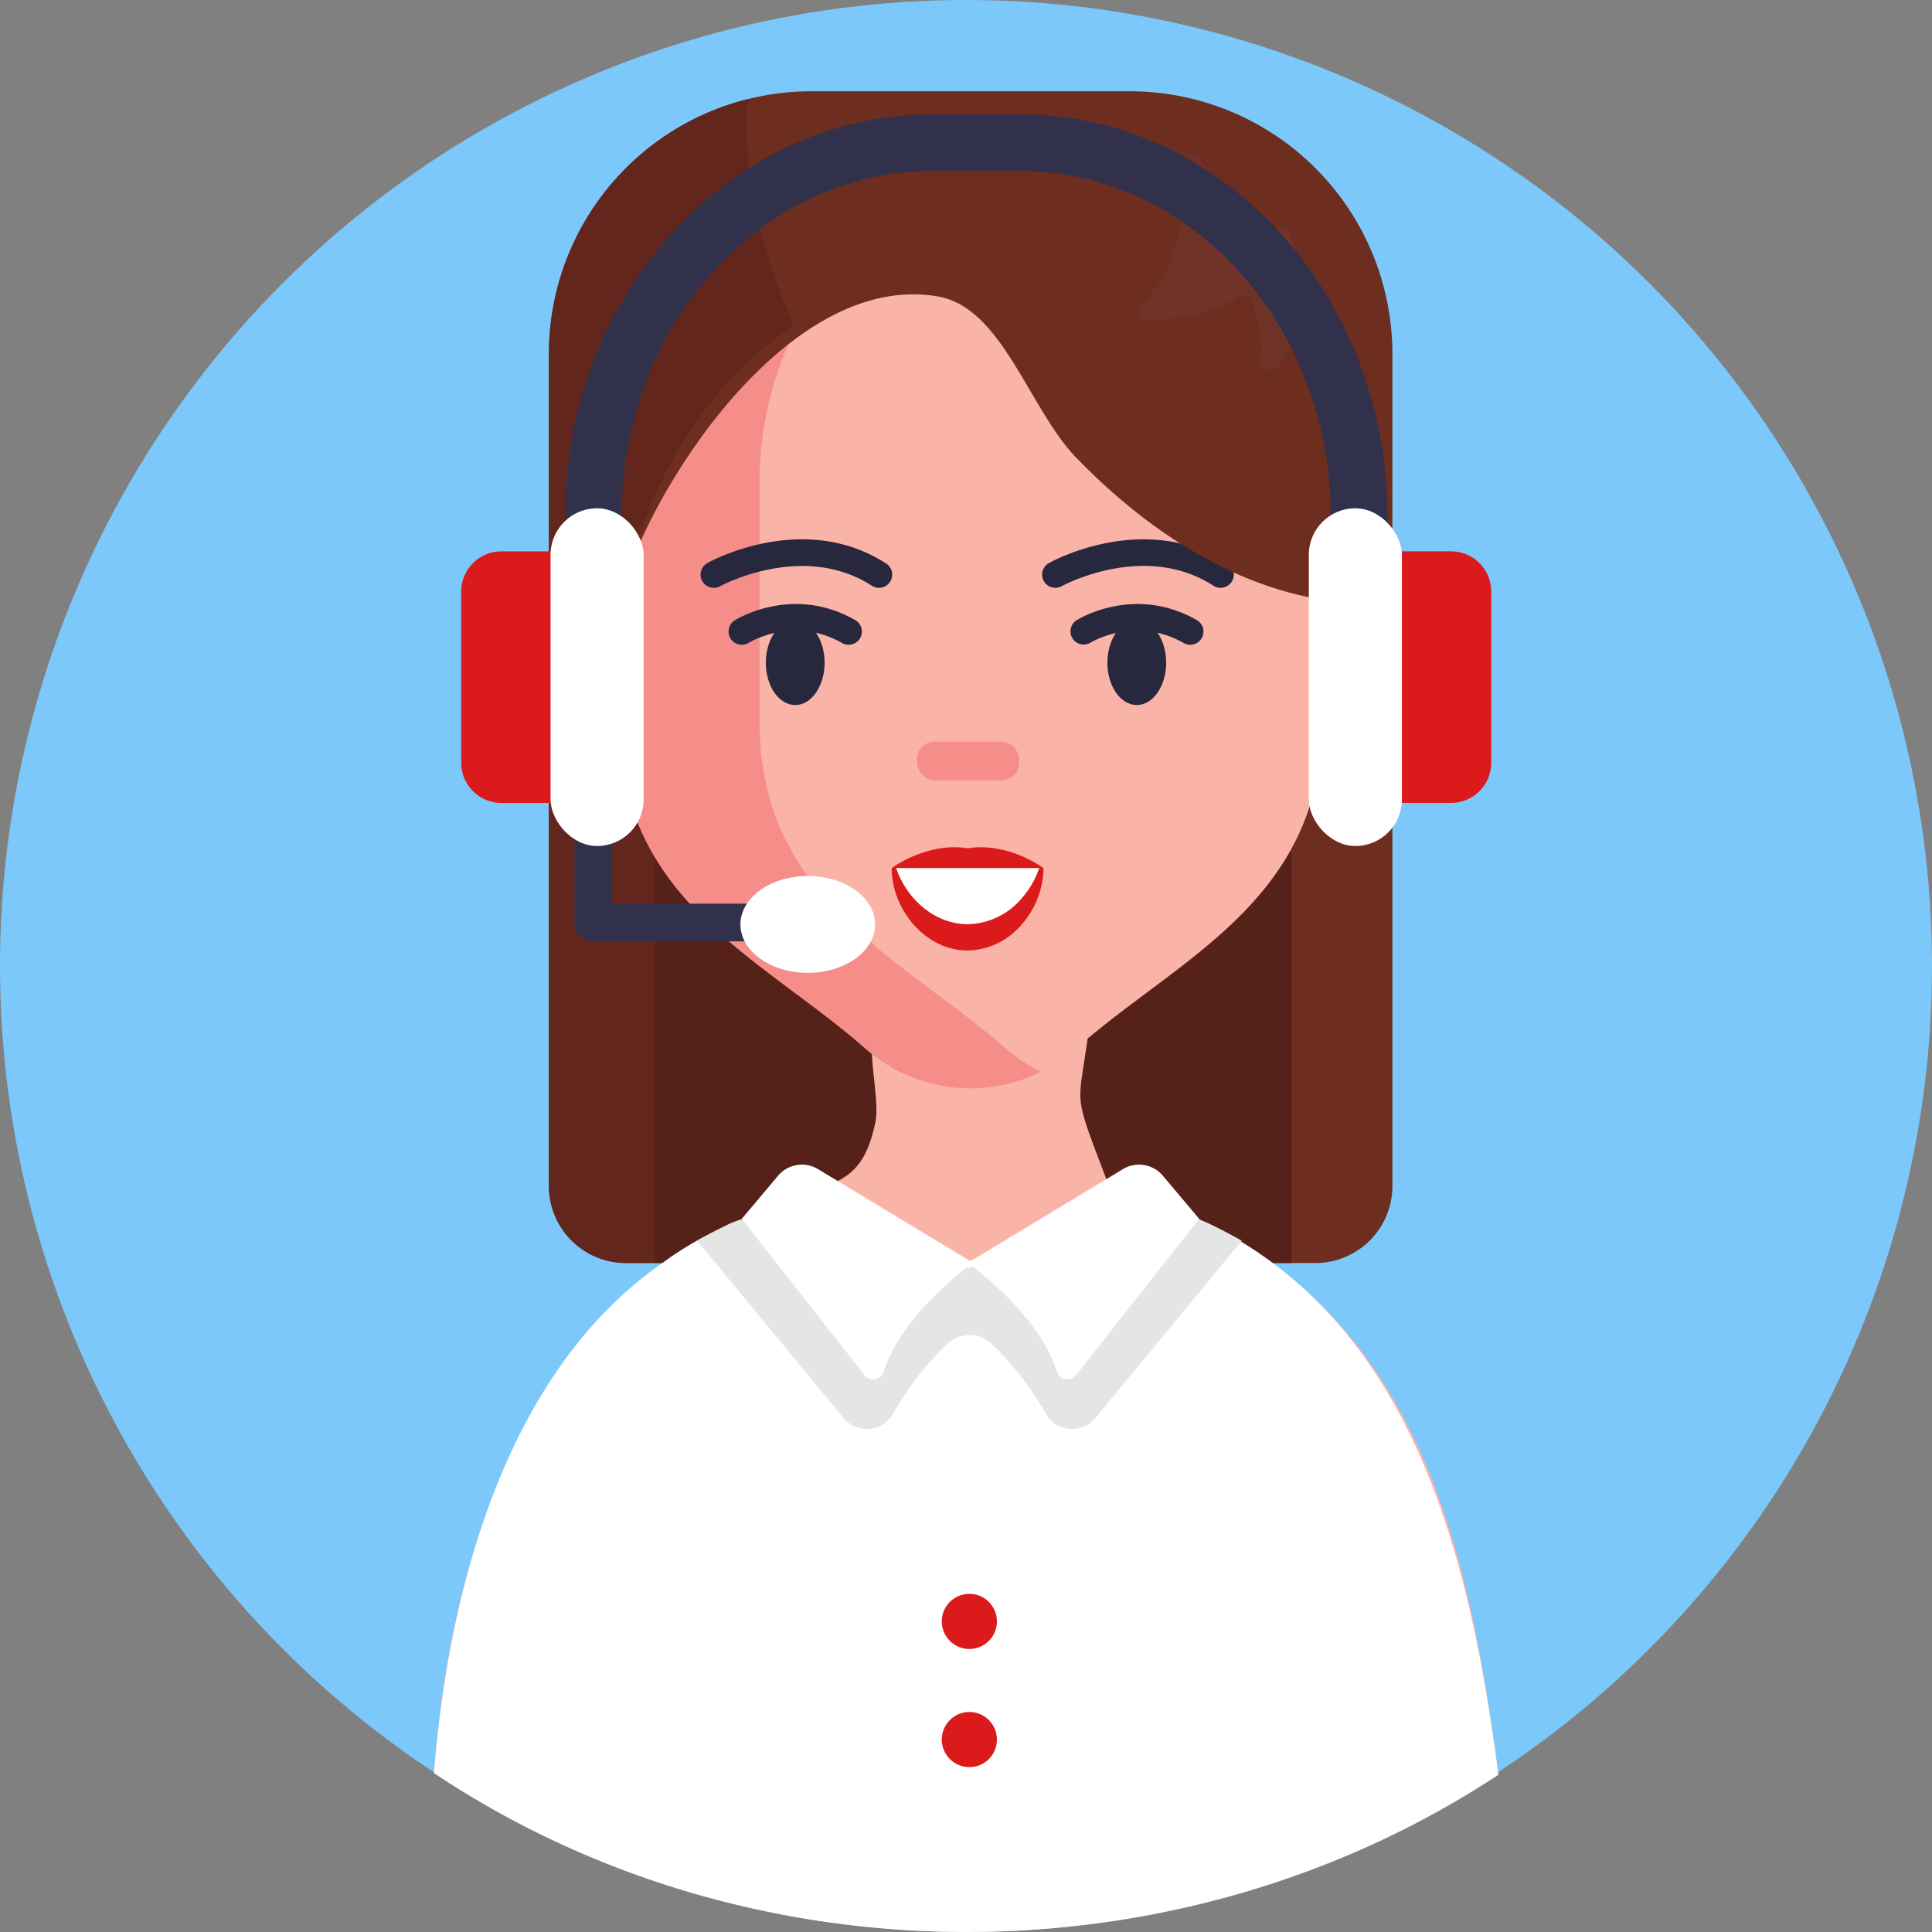<svg xmlns="http://www.w3.org/2000/svg" viewBox="0 0 512 512"><rect x="0" y="0" width="512" height="512" fill="#808080" stroke="none"/><defs><style>.cls-1{fill:#7cc8fb;}.cls-2{fill:#6d2d1f;}.cls-3{fill:#63261c;}.cls-4{fill:#562118;}.cls-5{fill:#fab3a7;}.cls-6{fill:#f58d89;}.cls-7{fill:#27273d;}.cls-8{fill:#e07c7c;}.cls-9{fill:#fff;}.cls-10{fill:#db1b1b;}.cls-11{fill:#703328;}.cls-12{fill:#e5e5e5;}.cls-13{fill:#32314b;}</style></defs><title>Insurance</title><g id="BULINE"><circle class="cls-1" cx="256" cy="256" r="256"/></g><g id="Icons"><path class="cls-2" d="M369,93.8V314.3a20.4,20.4,0,0,1-20.4,20.41H165.88a20.41,20.41,0,0,1-20.41-20.41V93.8a69.59,69.59,0,0,1,69.61-69.61h84.34A69.61,69.61,0,0,1,369,93.8Z"/><path class="cls-3" d="M247,142.48,173.61,334.71h-7.73a20.41,20.41,0,0,1-20.41-20.41V93.8a69.62,69.62,0,0,1,52.7-67.53,98.09,98.09,0,0,0,.11,15.08c1,12.29,4.29,27.39,12.08,44.86C217.83,102.92,229.39,121.8,247,142.48Z"/><polygon class="cls-4" points="173.61 227.28 173.61 334.71 342.3 334.71 342.3 225.64 173.61 227.28"/><path class="cls-5" d="M397.05,470.34C312.76,525.89,199,526,115,469.86c6-74.39,30-118.55,89.7-149.24,16.12-8.28,23.61-5.8,27.27-23.14,1.44-6.77-3.18-21.48.53-26.79,5-7.14,25.45-8.94,33.91-7.48,24.1,4.16,24-2.18,20.64,19.9-1.46,9.53-1.46,9.53,6.16,29.4,2.45,6.39,16.25,5.83,22.24,9.64,7,4.48,14.86,7.58,21.66,12.56,43.33,31.76,53.42,85.56,60,135.63C394.88,471.77,391.21,425.84,397.05,470.34Z"/><path class="cls-5" d="M350.39,127.88v63.35c0,47.27-37.61,62.4-65,86.44a42.2,42.2,0,0,1-56.22,0c-27.42-24-65-39.17-65-86.44V127.88c0-46.48,34.63-84.38,78-86.25,1.12-.06,2.25-.08,3.37-.08H269C314,41.55,350.39,80.2,350.39,127.88Z"/><path class="cls-6" d="M201.28,191.24V127.88c0-45.24,32.79-82.37,74.55-86-2.24-.21-4.5-.31-6.8-.31H245.46c-44.94,0-81.35,38.66-81.35,86.33v31.36a18.64,18.64,0,1,0,0,37.28h.18c2.7,43.14,38.47,58.05,64.84,81.15a42.07,42.07,0,0,0,46.7,6.37,43.7,43.7,0,0,1-9.53-6.37C238.88,253.64,201.28,238.49,201.28,191.24Z"/><circle class="cls-5" cx="350.39" cy="177.88" r="18.64"/><path class="cls-7" d="M232.94,155.78a3.44,3.44,0,0,1-1.89-.56c-18.23-11.76-40,0-40.19.12a3.5,3.5,0,1,1-3.4-6.12c1-.57,25.58-13.95,47.38.12a3.5,3.5,0,0,1-1.9,6.44Z"/><ellipse class="cls-7" cx="210.74" cy="175.63" rx="7.79" ry="11.21"/><path class="cls-7" d="M279.69,155.78a3.5,3.5,0,0,1-1.71-6.56c1-.57,25.58-13.95,47.39.12a3.5,3.5,0,0,1-3.8,5.88c-18.31-11.81-40,0-40.18.12A3.5,3.5,0,0,1,279.69,155.78Z"/><ellipse class="cls-7" cx="301.26" cy="175.63" rx="7.79" ry="11.21"/><rect class="cls-6" x="243" y="196.52" width="27.08" height="10.27" rx="4.71"/><path class="cls-7" d="M224.9,170.87a3.54,3.54,0,0,1-1.74-.46c-12.89-7.37-24.59-.15-24.71-.08a3.5,3.5,0,0,1-3.74-5.92c.62-.39,15.42-9.51,31.93-.08a3.5,3.5,0,0,1-1.74,6.54Z"/><path class="cls-7" d="M315.42,170.87a3.48,3.48,0,0,1-1.73-.46c-12.89-7.37-24.6-.15-24.72-.08a3.5,3.5,0,0,1-3.73-5.92c.62-.39,15.42-9.5,31.92-.08a3.5,3.5,0,0,1-1.74,6.54Z"/><path class="cls-8" d="M164.64,170.47a7.41,7.41,0,0,0,0,14.82Z"/><path class="cls-6" d="M350.39,185.29a7.41,7.41,0,1,0,0-14.82Z"/><path class="cls-9" d="M237.13,230c0,10.2,9,20.1,20.12,20.1h0c11.11,0,18.58-9.9,18.58-20.1Z"/><path class="cls-10" d="M276.54,230a23,23,0,0,1-5.89,15.12,19.18,19.18,0,0,1-14.23,6.78c-11.11,0-20.12-10.79-20.12-21.9h1.17c2.79,8.25,10.22,14.92,19,14.92a19.15,19.15,0,0,0,14.23-6.79,23.58,23.58,0,0,0,4.72-8.13Z"/><path class="cls-10" d="M256.42,224.8c-10.75-1.74-20.11,5.24-20.11,5.24h40.23S267.18,223.06,256.42,224.8Z"/><path class="cls-2" d="M271.48,34.58c-9.75-.06-19.66-.47-29.4.1.07.51.16,1,.24,1.54l-45.74,5.33L160.94,83.34,153,149.62l11.08,9.62c6.83-28,44.31-87.65,84.48-80.68,17.15,3,24.1,29.78,36.68,42.77,19.64,20.28,45.74,37.43,74.9,38.57v-27C360.17,78.62,320.45,34.58,271.48,34.58Z"/><path class="cls-3" d="M210.36,86.21c-18.29,12.19-36.74,34-46.26,73L153,149.62l7.9-66.28,35.65-41.79,1.7-.2C199.26,53.64,202.57,68.74,210.36,86.21Z"/><path class="cls-11" d="M313.37,44.21c.91,10.29-.13,25.18-10.62,36.4a2.63,2.63,0,0,0,2.08,4.44c6.95-.49,17.16-1.93,22.79-6.15A2.64,2.64,0,0,1,331.7,80c1.41,3.68,3.17,9.65,2.41,15.35a2.63,2.63,0,0,0,4.67,1.93c5-6.15,9.27-17.12,3-35.43a2.63,2.63,0,0,0-4.61-.69l-1,1.32a2.62,2.62,0,0,1-4.28-.06L318.16,42.5A2.63,2.63,0,0,0,313.37,44.21Z"/><path class="cls-9" d="M397.05,470.34C312.76,525.89,199,526,115,469.86c3.88-48.12,18.71-106,60.53-135.15h0a87.8,87.8,0,0,1,29.16-14.09l52.12,13.51,53.91-14c62.63,24.16,78.48,90.09,86.37,150.18C394.88,471.77,391.21,425.84,397.05,470.34Z"/><path class="cls-12" d="M320.18,324.17a86,86,0,0,0-11.06-3.55L261,333.1l-4.08,3-4.09-3-48.15-12.48a85.78,85.78,0,0,0-11.05,3.55c-3.09,1.46-6,3-8.88,4.64l38.78,46.95a8,8,0,0,0,13.17-1.13,81.29,81.29,0,0,1,14.19-18.36,8.58,8.58,0,0,1,12.06,0,81.27,81.27,0,0,1,14.18,18.36,8,8,0,0,0,13.18,1.13l38.78-46.95C326.22,327.18,323.27,325.63,320.18,324.17Z"/><path class="cls-9" d="M308.17,311.58a8.25,8.25,0,0,0-10.58-1.75l-40.4,24.41-40.41-24.41a8.25,8.25,0,0,0-10.58,1.75L196.58,323l32.56,41.46a2.9,2.9,0,0,0,5-.86c4.61-14.22,19.48-25.78,23-28.36,3.52,2.58,18.39,14.14,23,28.36a2.9,2.9,0,0,0,5,.86L317.79,323Z"/><circle class="cls-9" cx="256.89" cy="398.38" r="7.31"/><circle class="cls-10" cx="256.89" cy="429.69" r="7.31"/><circle class="cls-10" cx="256.89" cy="461" r="7.31"/><path class="cls-13" d="M164.73,170.87h-15V136.75c0-58.69,43.66-106.43,97.33-106.43h23.27c53.67,0,97.33,47.74,97.33,106.43v33.67h-15V136.75c0-50.41-36.93-91.43-82.33-91.43H247.06c-45.4,0-82.33,41-82.33,91.43Z"/><path class="cls-10" d="M379.17,146.12h16a0,0,0,0,1,0,0v66.67a0,0,0,0,1,0,0h-16a10.64,10.64,0,0,1-10.64-10.64V156.76A10.64,10.64,0,0,1,379.17,146.12Z" transform="translate(763.72 358.9) rotate(180)"/><rect class="cls-9" x="346.86" y="134.7" width="24.67" height="89.5" rx="12.33" transform="translate(718.38 358.9) rotate(180)"/><path class="cls-13" d="M208,249.48H157.23a5,5,0,0,1-5-5V201.65h10v37.83H208Z"/><path class="cls-10" d="M132.87,146.12h16a0,0,0,0,1,0,0v66.67a0,0,0,0,1,0,0h-16a10.64,10.64,0,0,1-10.64-10.64V156.76A10.64,10.64,0,0,1,132.87,146.12Z"/><rect class="cls-9" x="145.9" y="134.7" width="24.67" height="89.5" rx="12.33"/><ellipse class="cls-9" cx="214.07" cy="244.98" rx="17.85" ry="12.83"/></g></svg>